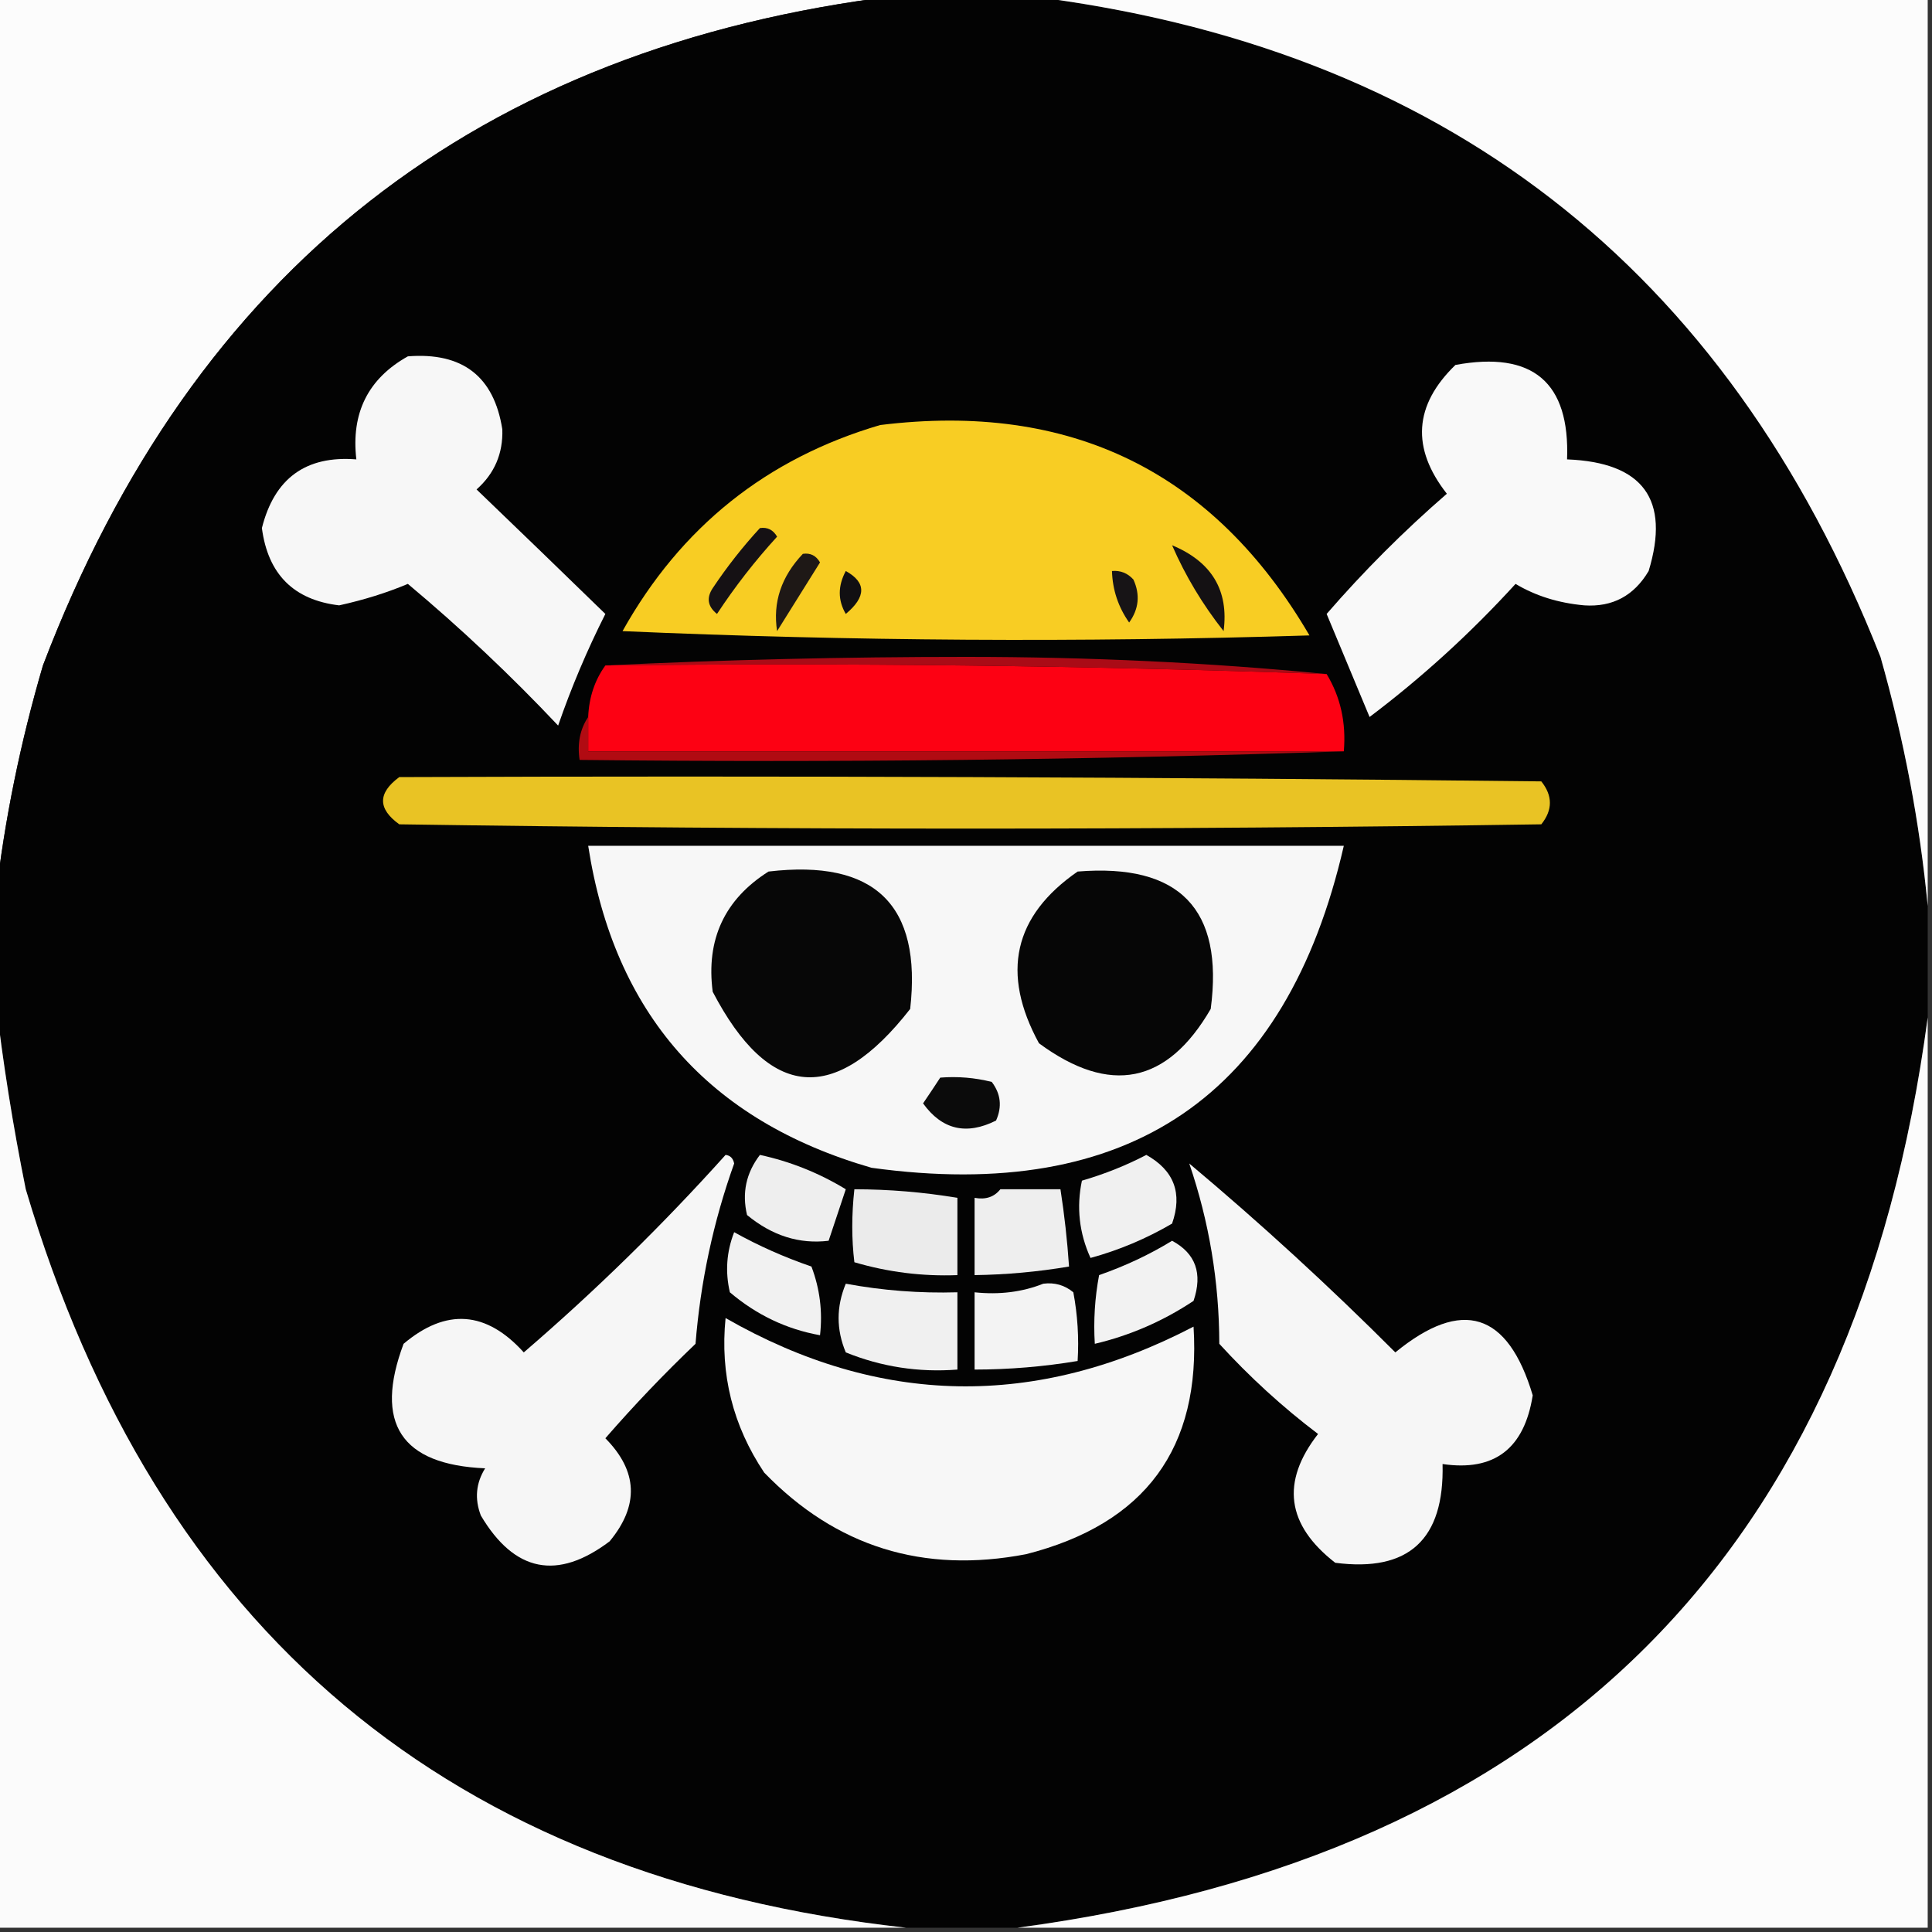 <?xml version="1.0" encoding="UTF-8"?>
<!DOCTYPE svg PUBLIC "-//W3C//DTD SVG 1.1//EN" "http://www.w3.org/Graphics/SVG/1.1/DTD/svg11.dtd">
<svg xmlns="http://www.w3.org/2000/svg" version="1.1" width="225px" height="225px" style="shape-rendering:geometricPrecision; text-rendering:geometricPrecision; image-rendering:optimizeQuality; fill-rule:evenodd; clip-rule:evenodd" xmlns:xlink="http://www.w3.org/1999/xlink">
<rect width="100%" height="100%" fill="#333333" stroke="none"/>
<g><path style="opacity:1" fill="#fcfcfc" d="M -0.5,-0.5 C 34.5,-0.5 69.5,-0.5 104.5,-0.5C 55.716,5.438 22.55,31.438 5,77.5C 2.369,86.477 0.535,95.477 -0.5,104.5C -0.5,69.5 -0.5,34.5 -0.5,-0.5 Z"/></g>
<g><path style="opacity:1" fill="#030303" d="M 104.5,-0.5 C 109.5,-0.5 114.5,-0.5 119.5,-0.5C 167.882,5.37 201.049,31.036 219,76.5C 221.737,86.133 223.571,95.8 224.5,105.5C 224.5,109.833 224.5,114.167 224.5,118.5C 216.167,180.833 180.833,216.167 118.5,224.5C 114.167,224.5 109.833,224.5 105.5,224.5C 52.426,218.608 18.259,189.942 3,138.5C 1.501,131.07 0.334,123.737 -0.5,116.5C -0.5,112.5 -0.5,108.5 -0.5,104.5C 0.535,95.477 2.369,86.477 5,77.5C 22.55,31.438 55.716,5.438 104.5,-0.5 Z"/></g>
<g><path style="opacity:1" fill="#fcfcfc" d="M 119.5,-0.5 C 154.5,-0.5 189.5,-0.5 224.5,-0.5C 224.5,34.833 224.5,70.167 224.5,105.5C 223.571,95.8 221.737,86.133 219,76.5C 201.049,31.036 167.882,5.37 119.5,-0.5 Z"/></g>
<g><path style="opacity:1" fill="#f7f7f7" d="M 47.5,41.5 C 53.864,41.001 57.531,43.834 58.5,50C 58.592,52.814 57.592,55.147 55.5,57C 60.542,61.842 65.542,66.675 70.5,71.5C 68.374,75.711 66.541,80.044 65,84.5C 59.469,78.634 53.635,73.134 47.5,68C 45.053,69.03 42.386,69.864 39.5,70.5C 34.209,69.876 31.209,66.876 30.5,61.5C 31.956,55.702 35.623,53.035 41.5,53.5C 40.871,48.091 42.871,44.091 47.5,41.5 Z"/></g>
<g><path style="opacity:1" fill="#f9f9f9" d="M 169.5,42.5 C 178.506,40.847 182.839,44.514 182.5,53.5C 191.365,53.847 194.532,58.181 192,66.5C 190.291,69.387 187.791,70.721 184.5,70.5C 181.493,70.226 178.826,69.393 176.5,68C 171.282,73.72 165.616,78.887 159.5,83.5C 157.836,79.505 156.17,75.505 154.5,71.5C 158.833,66.5 163.5,61.833 168.5,57.5C 164.331,52.187 164.664,47.187 169.5,42.5 Z"/></g>
<g><path style="opacity:1" fill="#f8cd23" d="M 102.5,49.5 C 124.682,46.759 141.349,54.925 152.5,74C 125.827,74.833 99.16,74.666 72.5,73.5C 79.273,61.386 89.273,53.386 102.5,49.5 Z"/></g>
<g><path style="opacity:1" fill="#1e1816" d="M 93.5,64.5 C 94.376,64.369 95.043,64.703 95.5,65.5C 93.833,68.167 92.167,70.833 90.5,73.5C 89.982,70.157 90.982,67.157 93.5,64.5 Z"/></g>
<g><path style="opacity:1" fill="#151114" d="M 88.5,61.5 C 89.376,61.369 90.043,61.703 90.5,62.5C 87.925,65.319 85.592,68.319 83.5,71.5C 82.417,70.635 82.251,69.635 83,68.5C 84.666,66.004 86.5,63.671 88.5,61.5 Z"/></g>
<g><path style="opacity:1" fill="#171416" d="M 129.5,66.5 C 130.496,66.414 131.329,66.748 132,67.5C 132.798,69.259 132.631,70.925 131.5,72.5C 130.232,70.696 129.565,68.696 129.5,66.5 Z"/></g>
<g><path style="opacity:1" fill="#110f12" d="M 98.5,66.5 C 100.896,67.828 100.896,69.494 98.5,71.5C 97.566,69.905 97.566,68.239 98.5,66.5 Z"/></g>
<g><path style="opacity:1" fill="#141113" d="M 136.5,63.5 C 141.122,65.428 143.122,68.762 142.5,73.5C 140.048,70.394 138.048,67.061 136.5,63.5 Z"/></g>
<g><path style="opacity:1" fill="#aa0b16" d="M 70.5,77.5 C 84.329,76.833 98.329,76.5 112.5,76.5C 126.85,76.501 140.85,77.167 154.5,78.5C 126.574,77.509 98.574,77.176 70.5,77.5 Z"/></g>
<g><path style="opacity:1" fill="#fd0113" d="M 70.5,77.5 C 98.574,77.176 126.574,77.509 154.5,78.5C 156.118,81.171 156.785,84.171 156.5,87.5C 127.167,87.5 97.833,87.5 68.5,87.5C 68.5,86.167 68.5,84.833 68.5,83.5C 68.595,81.214 69.262,79.214 70.5,77.5 Z"/></g>
<g><path style="opacity:1" fill="#b10b12" d="M 68.5,83.5 C 68.5,84.833 68.5,86.167 68.5,87.5C 97.833,87.5 127.167,87.5 156.5,87.5C 127.005,88.498 97.338,88.831 67.5,88.5C 67.216,86.585 67.549,84.919 68.5,83.5 Z"/></g>
<g><path style="opacity:1" fill="#e9c324" d="M 46.5,90.5 C 90.835,90.333 135.168,90.5 179.5,91C 180.833,92.667 180.833,94.333 179.5,96C 135.167,96.667 90.833,96.667 46.5,96C 43.982,94.19 43.982,92.357 46.5,90.5 Z"/></g>
<g><path style="opacity:1" fill="#f7f7f7" d="M 68.5,98.5 C 97.833,98.5 127.167,98.5 156.5,98.5C 149.816,127.637 131.483,140.137 101.5,136C 82.518,130.518 71.518,118.018 68.5,98.5 Z"/></g>
<g><path style="opacity:1" fill="#070707" d="M 89.5,101.5 C 101.876,100.044 107.376,105.377 106,117.5C 97.229,128.742 89.562,128.076 83,115.5C 82.209,109.417 84.376,104.75 89.5,101.5 Z"/></g>
<g><path style="opacity:1" fill="#060606" d="M 125.5,101.5 C 137.372,100.536 142.538,105.87 141,117.5C 135.926,126.248 129.26,127.582 121,121.5C 116.543,113.332 118.043,106.665 125.5,101.5 Z"/></g>
<g><path style="opacity:1" fill="#0b0b0b" d="M 109.5,125.5 C 111.527,125.338 113.527,125.505 115.5,126C 116.554,127.388 116.72,128.888 116,130.5C 112.543,132.232 109.709,131.566 107.5,128.5C 108.193,127.482 108.859,126.482 109.5,125.5 Z"/></g>
<g><path style="opacity:1" fill="#fbfbfb" d="M -0.5,116.5 C 0.334,123.737 1.501,131.07 3,138.5C 18.259,189.942 52.426,218.608 105.5,224.5C 70.167,224.5 34.833,224.5 -0.5,224.5C -0.5,188.5 -0.5,152.5 -0.5,116.5 Z"/></g>
<g><path style="opacity:1" fill="#fcfcfc" d="M 224.5,118.5 C 224.5,153.833 224.5,189.167 224.5,224.5C 189.167,224.5 153.833,224.5 118.5,224.5C 180.833,216.167 216.167,180.833 224.5,118.5 Z"/></g>
<g><path style="opacity:1" fill="#eeeeee" d="M 88.5,134.5 C 92.035,135.265 95.369,136.599 98.5,138.5C 97.833,140.5 97.167,142.5 96.5,144.5C 93.092,144.912 89.925,143.912 87,141.5C 86.391,138.935 86.891,136.601 88.5,134.5 Z"/></g>
<g><path style="opacity:1" fill="#f0f0f0" d="M 133.5,134.5 C 136.734,136.305 137.734,138.972 136.5,142.5C 133.481,144.262 130.314,145.595 127,146.5C 125.682,143.594 125.348,140.594 126,137.5C 128.672,136.718 131.172,135.718 133.5,134.5 Z"/></g>
<g><path style="opacity:1" fill="#f6f6f6" d="M 84.5,134.5 C 85.043,134.56 85.376,134.893 85.5,135.5C 83.076,142.28 81.576,149.28 81,156.5C 77.318,160.015 73.818,163.682 70.5,167.5C 74.286,171.325 74.453,175.325 71,179.5C 64.913,184.096 59.913,183.096 56,176.5C 55.257,174.559 55.424,172.726 56.5,171C 46.704,170.582 43.537,165.749 47,156.5C 51.954,152.323 56.62,152.657 61,157.5C 69.338,150.328 77.171,142.662 84.5,134.5 Z"/></g>
<g><path style="opacity:1" fill="#ebebeb" d="M 99.5,138.5 C 103.534,138.505 107.534,138.838 111.5,139.5C 111.5,142.5 111.5,145.5 111.5,148.5C 107.418,148.656 103.418,148.156 99.5,147C 99.173,144.315 99.173,141.482 99.5,138.5 Z"/></g>
<g><path style="opacity:1" fill="#eeeeee" d="M 116.5,138.5 C 118.833,138.5 121.167,138.5 123.5,138.5C 123.963,141.482 124.296,144.482 124.5,147.5C 120.865,148.114 117.198,148.448 113.5,148.5C 113.5,145.5 113.5,142.5 113.5,139.5C 114.791,139.737 115.791,139.404 116.5,138.5 Z"/></g>
<g><path style="opacity:1" fill="#f6f6f6" d="M 138.5,135.5 C 146.78,142.443 154.78,149.776 162.5,157.5C 170.272,151.133 175.605,152.8 178.5,162.5C 177.519,168.72 174.019,171.387 168,170.5C 168.221,179.284 164.054,183.117 155.5,182C 149.817,177.583 149.151,172.583 153.5,167C 149.367,163.869 145.534,160.369 142,156.5C 141.984,149.28 140.817,142.28 138.5,135.5 Z"/></g>
<g><path style="opacity:1" fill="#f1f1f1" d="M 85.5,143.5 C 88.33,145.079 91.33,146.412 94.5,147.5C 95.48,150.086 95.813,152.753 95.5,155.5C 91.61,154.806 88.11,153.14 85,150.5C 84.444,148.115 84.61,145.782 85.5,143.5 Z"/></g>
<g><path style="opacity:1" fill="#f2f2f2" d="M 136.5,144.5 C 139.247,145.973 140.081,148.306 139,151.5C 135.441,153.864 131.608,155.531 127.5,156.5C 127.336,153.813 127.503,151.146 128,148.5C 131.047,147.438 133.88,146.105 136.5,144.5 Z"/></g>
<g><path style="opacity:1" fill="#f0f0f0" d="M 98.5,149.5 C 102.785,150.295 107.119,150.628 111.5,150.5C 111.5,153.5 111.5,156.5 111.5,159.5C 106.994,159.852 102.661,159.185 98.5,157.5C 97.385,154.844 97.385,152.177 98.5,149.5 Z"/></g>
<g><path style="opacity:1" fill="#f3f3f3" d="M 121.5,149.5 C 122.822,149.33 123.989,149.663 125,150.5C 125.497,153.146 125.664,155.813 125.5,158.5C 121.534,159.162 117.534,159.495 113.5,159.5C 113.5,156.5 113.5,153.5 113.5,150.5C 116.385,150.806 119.052,150.473 121.5,149.5 Z"/></g>
<g><path style="opacity:1" fill="#f7f7f7" d="M 84.5,153.5 C 102.409,163.761 120.576,164.094 139,154.5C 139.882,168.635 133.382,177.468 119.5,181C 107.526,183.303 97.359,180.137 89,171.5C 85.345,166.036 83.845,160.036 84.5,153.5 Z"/></g>
</svg>

